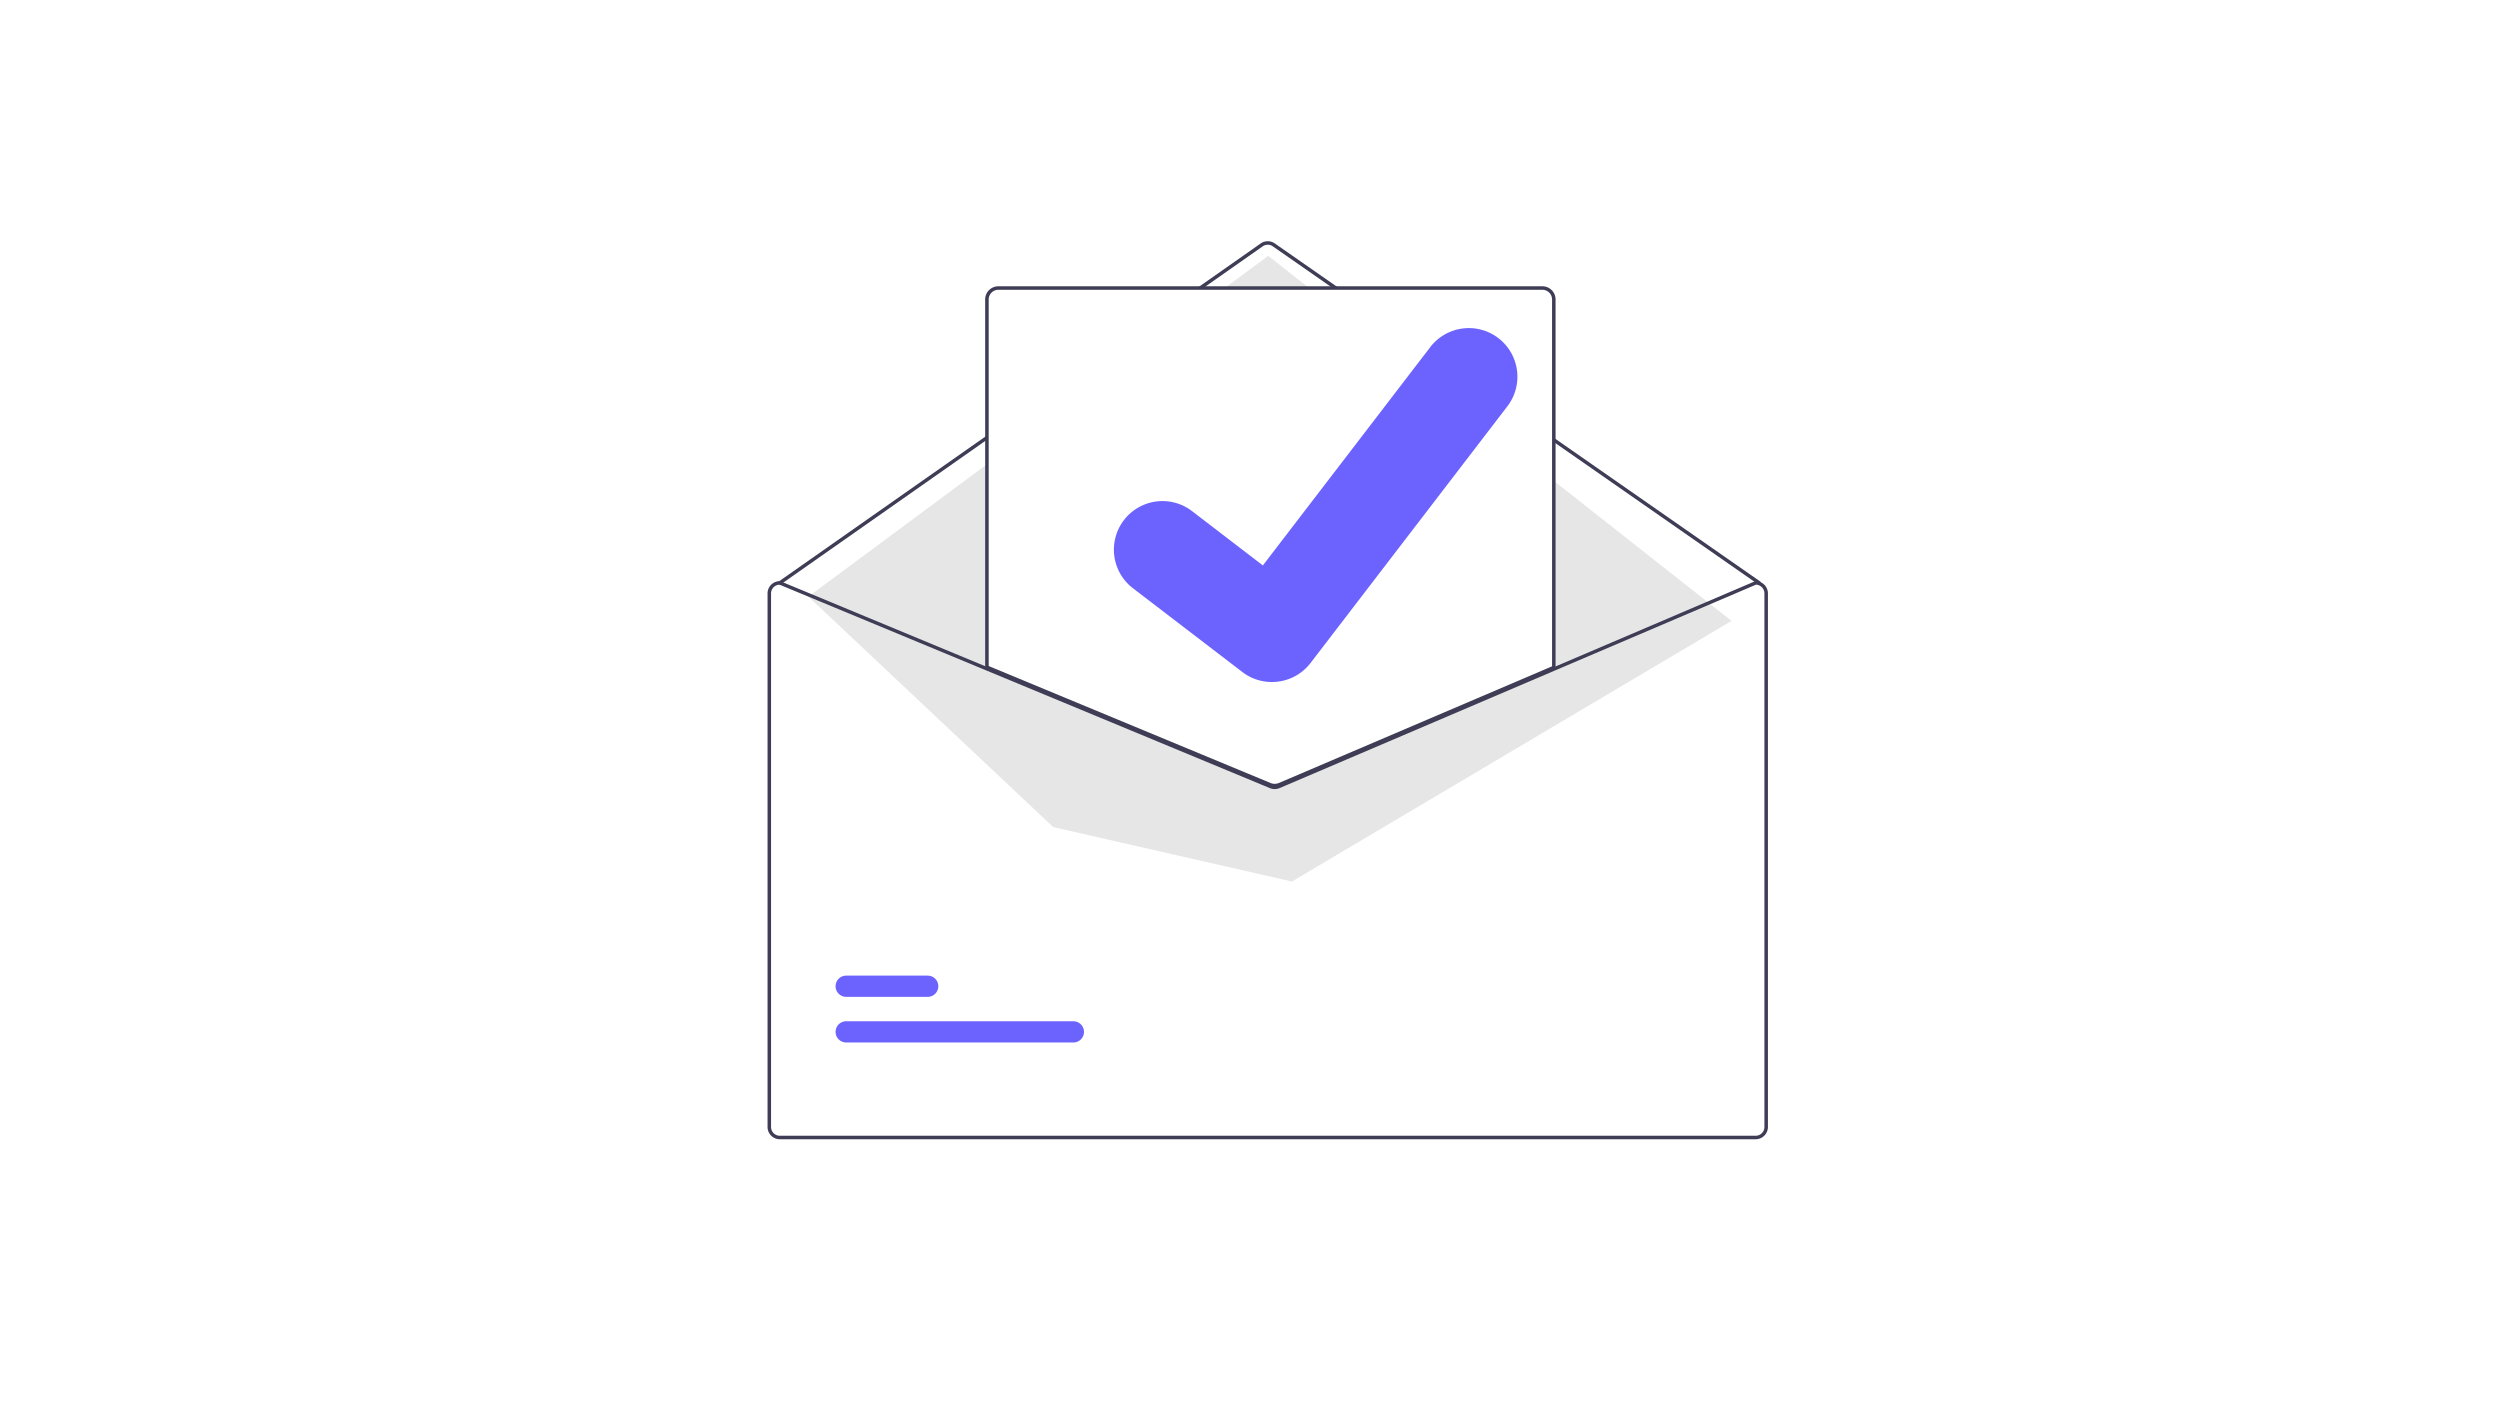 <?xml version="1.0" encoding="UTF-8" standalone="no"?>
<svg
   xmlns:dc="http://purl.org/dc/elements/1.1/"
   xmlns:cc="http://creativecommons.org/ns#"
   xmlns:rdf="http://www.w3.org/1999/02/22-rdf-syntax-ns#"
   xmlns:svg="http://www.w3.org/2000/svg"
   xmlns="http://www.w3.org/2000/svg"
   xmlns:sodipodi="http://sodipodi.sourceforge.net/DTD/sodipodi-0.dtd"
   xmlns:inkscape="http://www.inkscape.org/namespaces/inkscape"
   inkscape:version="1.0 (4035a4fb49, 2020-05-01)"
   inkscape:export-ydpi="196.881"
   inkscape:export-xdpi="196.881"
   inkscape:export-filename="C:\Users\austi\Documents\Code\______Projects\2020-7-28 Email Sender API\banner.png"
   sodipodi:docname="banner.svg"
   version="1.1"
   viewBox="0 0 1424.443 809.683"
   height="809.683"
   width="1424.443"
   data-name="Layer 1"
   id="b76bd6b3-ad77-41ff-b778-1d1d054fe577">
  <defs
     id="defs52" />
  <sodipodi:namedview
     inkscape:current-layer="b76bd6b3-ad77-41ff-b778-1d1d054fe577"
     inkscape:window-maximized="0"
     inkscape:window-y="0"
     inkscape:window-x="32"
     inkscape:cy="454.46734"
     inkscape:cx="-209.27469"
     inkscape:zoom="0.40015648"
     showgrid="false"
     id="namedview50"
     inkscape:window-height="1030"
     inkscape:window-width="1541"
     inkscape:pageshadow="2"
     inkscape:pageopacity="0"
     guidetolerance="10"
     gridtolerance="10"
     objecttolerance="10"
     borderopacity="1"
     bordercolor="#666666"
     pagecolor="#ffffff" />
  <rect
     y="0"
     x="0"
     height="809.683"
     width="1424.443"
     id="rect56"
     style="fill:#ffffff;fill-opacity:1;stroke:none;stroke-width:11.339;stroke-linejoin:round" />
  <path
     id="path33"
     fill="#3f3d56"
     d="m 1002.328,333.121 a 0.997,0.997 0 0 1 -0.571,-0.179 L 725.199,140.338 a 5.015,5.015 0 0 0 -5.729,0.01 l -274.567,192.592 a 1,1 0 0 1 -1.149,-1.638 l 274.567,-192.592 a 7.022,7.022 0 0 1 8.02,-0.013 l 276.559,192.603 a 1,1 0 0 1 -0.572,1.821 z" />
  <polygon
     transform="translate(437.329,137.446)"
     id="polygon35"
     fill="#e6e6e6"
     points="549.276,216.319 298.776,364.819 162.776,333.819 23.264,202.502 285.276,8.319 " />
  <path
     id="path37"
     fill="#6c63ff"
     d="M 611.584,593.987 H 482.144 a 6.047,6.047 0 1 1 0,-12.095 h 129.44 a 6.047,6.047 0 1 1 0,12.095 z" />
  <path
     id="path39"
     fill="#6c63ff"
     d="m 528.584,567.987 h -46.44 a 6.047,6.047 0 1 1 0,-12.095 h 46.44 a 6.047,6.047 0 1 1 0,12.095 z" />
  <path
     id="path41"
     fill="#ffffff"
     d="m 726.289,448.106 a 7.564,7.564 0 0 1 -2.869,-0.562 L 561.829,380.495 v -209.874 a 7.008,7.008 0 0 1 7,-7 h 310 a 7.008,7.008 0 0 1 7,7 v 210.02 l -0.304,0.13 -156.28,66.74 a 7.616,7.616 0 0 1 -2.956,0.595 z" />
  <path
     id="path43"
     fill="#3f3d56"
     d="m 726.289,448.605 a 8.072,8.072 0 0 1 -3.06,-0.599 L 561.329,380.829 v -210.208 a 7.509,7.509 0 0 1 7.5,-7.5 h 310 a 7.509,7.509 0 0 1 7.5,7.5 v 210.351 l -156.888,66.999 a 8.11,8.11 0 0 1 -3.152,0.635 z m -162.96,-69.112 160.663,66.665 a 6.118,6.118 0 0 0 4.668,-0.028 l 155.669,-66.479 V 170.621 a 5.507,5.507 0 0 0 -5.5,-5.5 h -310 a 5.507,5.507 0 0 0 -5.5,5.5 z" />
  <path
     id="path45"
     fill="#3f3d56"
     d="m 1000.329,331.121 h -0.2 l -114.8,49.02 -157.07,67.07 a 5.066,5.066 0 0 1 -3.88,0.02 l -162.05,-67.23 -117.62,-48.8 -0.18,-0.08 h -0.2 a 7.008,7.008 0 0 0 -7,7 v 304 a 7.008,7.008 0 0 0 7,7 h 556 a 7.008,7.008 0 0 0 7,-7 v -304 a 7.008,7.008 0 0 0 -7,-7 z m 5,311 a 5.002,5.002 0 0 1 -5,5 H 444.329 a 5.002,5.002 0 0 1 -5,-5 v -304 a 5.011,5.011 0 0 1 4.81,-5 l 118.19,49.04 161.28,66.92 a 7.121,7.121 0 0 0 5.44,-0.03 l 156.28,-66.74 115.2,-49.19 a 5.016,5.016 0 0 1 4.8,5 z" />
  <path
     id="path47"
     fill="#6c63ff"
     d="m 724.674,388.593 a 27.499,27.499 0 0 1 -16.546,-5.496 l -0.296,-0.222 -62.311,-47.708 a 27.683,27.683 0 1 1 33.674,-43.949 l 40.36,30.948 95.378,-124.387 a 27.682,27.682 0 0 1 38.813,-5.124 l -0.593,0.805 0.608,-0.793 a 27.714,27.714 0 0 1 5.124,38.813 L 746.698,377.79 a 27.694,27.694 0 0 1 -22.024,10.804 z" />
</svg>
